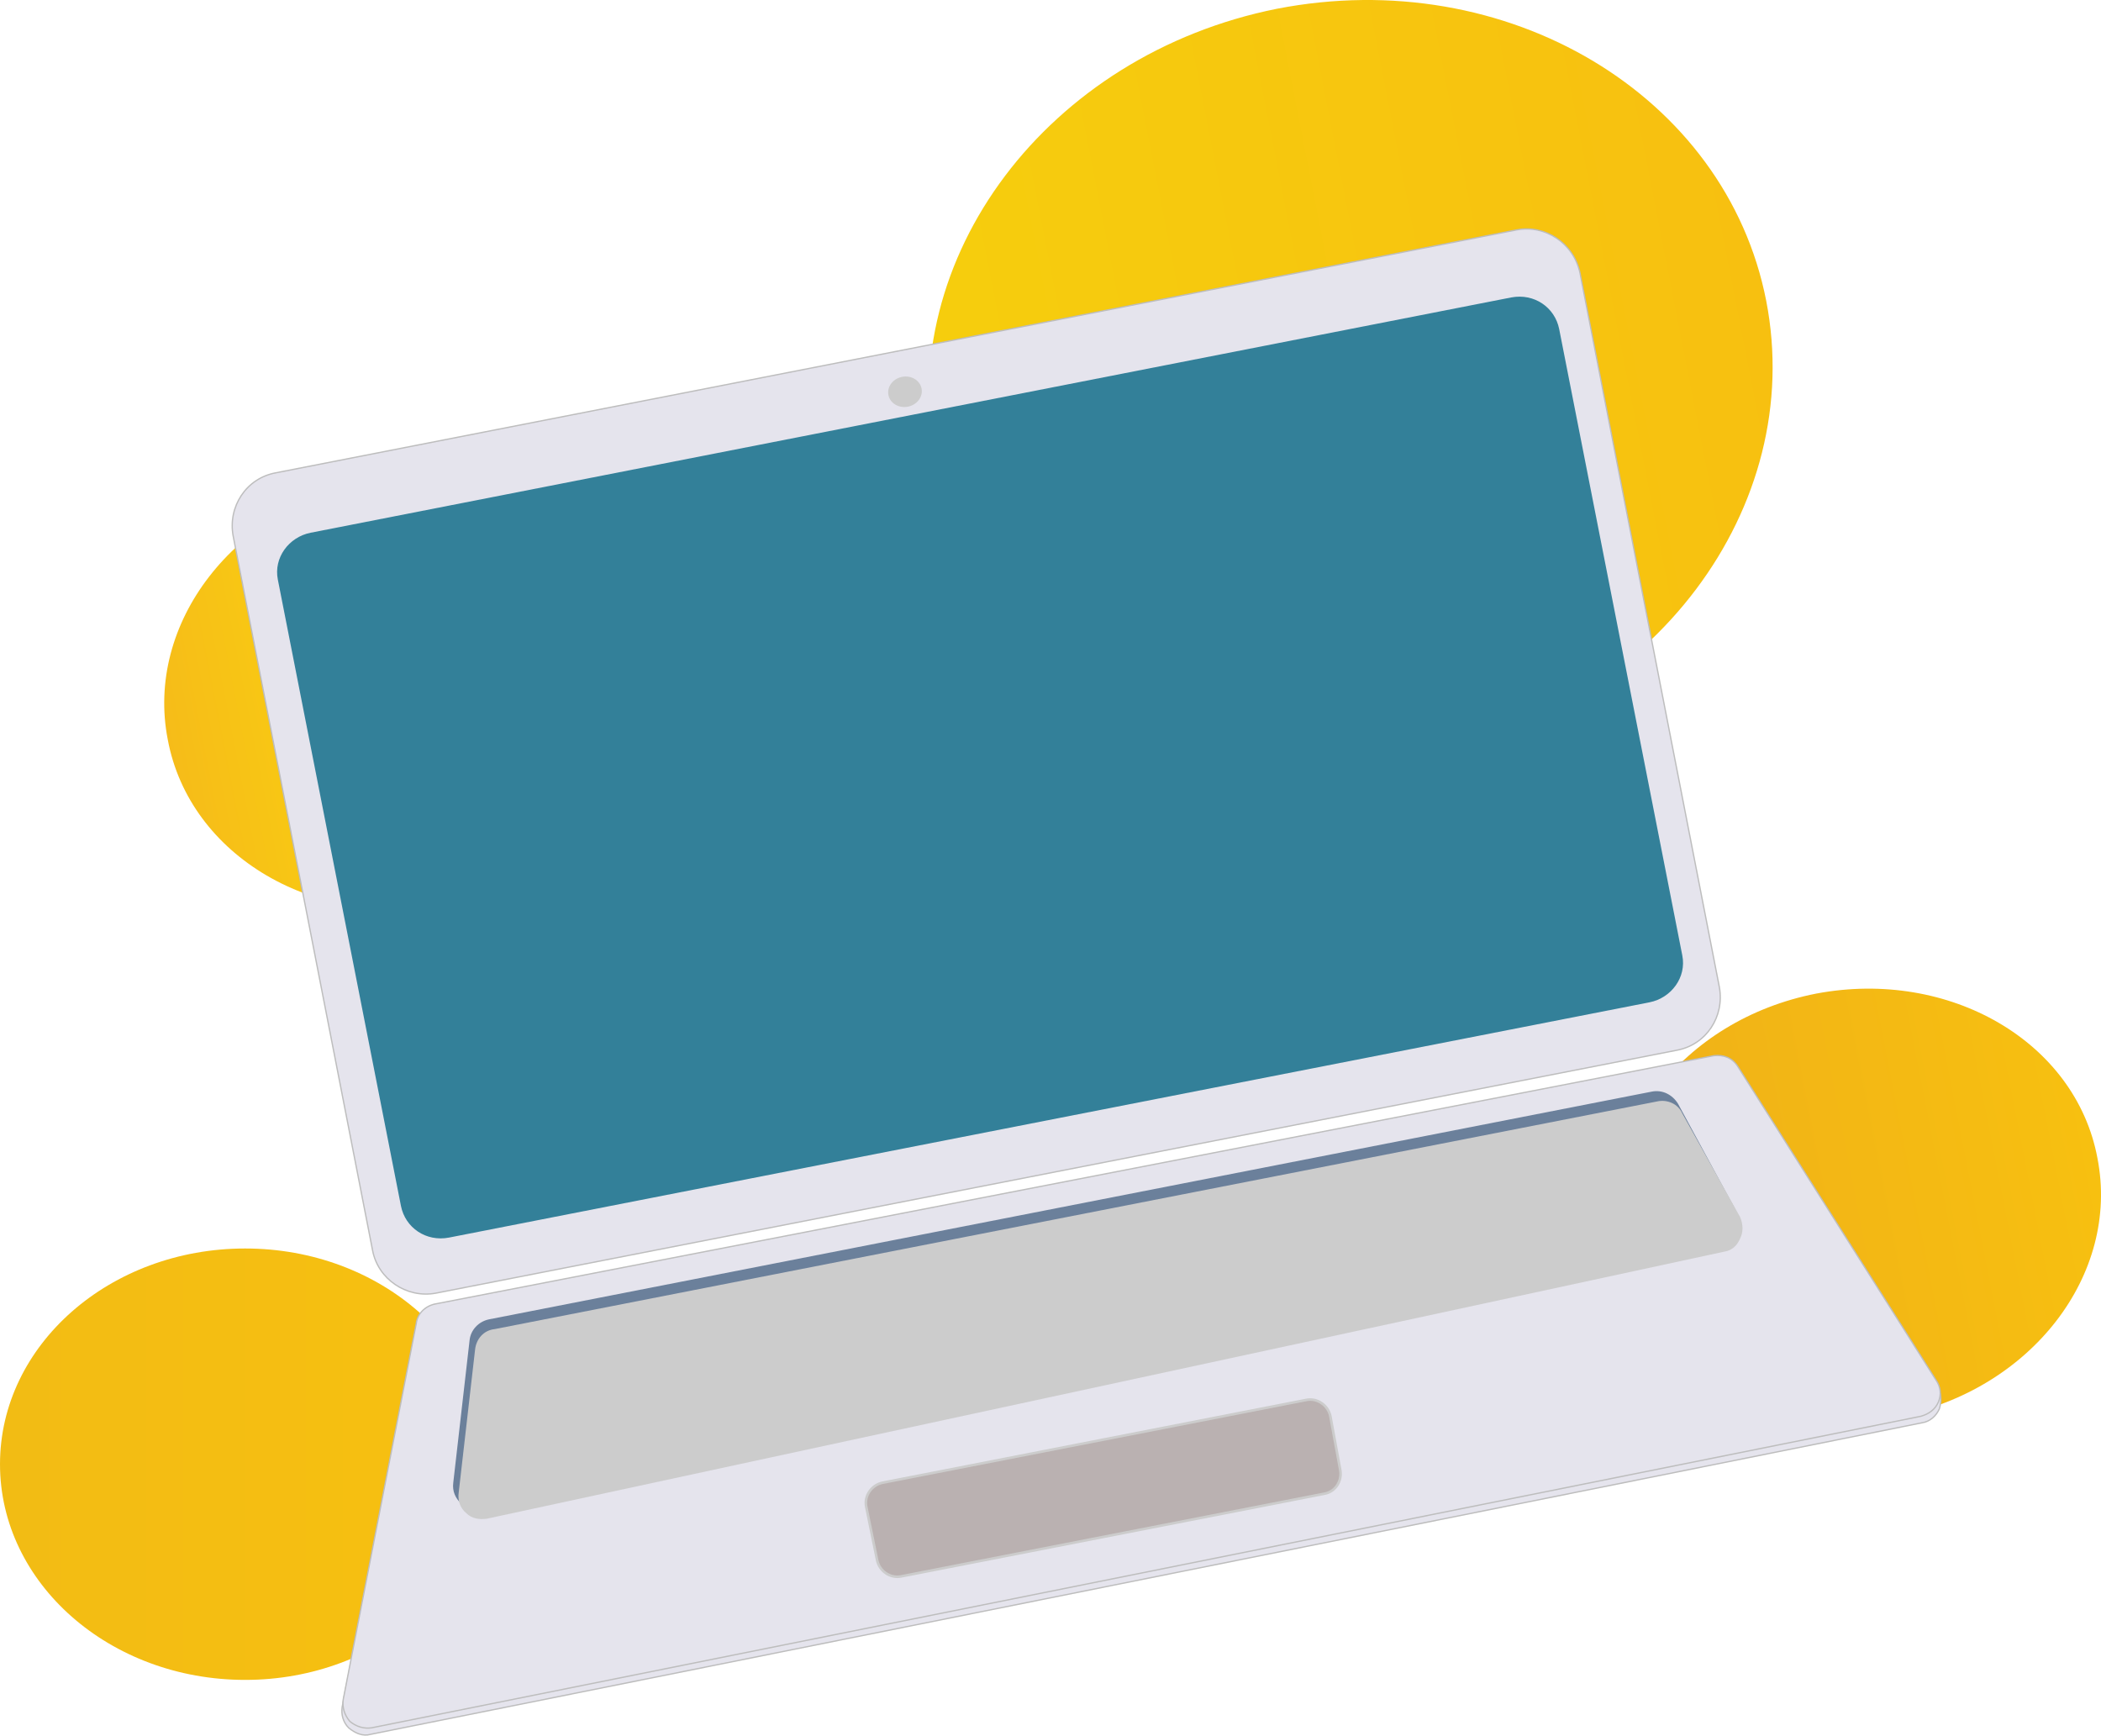 <?xml version="1.0" encoding="UTF-8" standalone="no"?>
<!-- Creator: CorelDRAW X8 -->

<svg
   xml:space="preserve"
   width="1928.281"
   height="1593.249"
   version="1.1"
   style="clip-rule:evenodd;fill-rule:evenodd;image-rendering:optimizeQuality;shape-rendering:geometricPrecision;text-rendering:geometricPrecision"
   viewBox="0 0 1928.281 1593.249"
   id="svg52"
   sodipodi:docname="icono pc.svg"
   inkscape:version="1.1.1 (3bf5ae0d25, 2021-09-20)"
   xmlns:inkscape="http://www.inkscape.org/namespaces/inkscape"
   xmlns:sodipodi="http://sodipodi.sourceforge.net/DTD/sodipodi-0.dtd"
   xmlns="http://www.w3.org/2000/svg"
   xmlns:svg="http://www.w3.org/2000/svg"><sodipodi:namedview
   id="namedview54"
   pagecolor="#ffffff"
   bordercolor="#666666"
   borderopacity="1.0"
   inkscape:pageshadow="2"
   inkscape:pageopacity="0.0"
   inkscape:pagecheckerboard="0"
   showgrid="false"
   inkscape:zoom="0.080934643"
   inkscape:cx="2224.0167"
   inkscape:cy="877.25105"
   inkscape:window-width="1366"
   inkscape:window-height="705"
   inkscape:window-x="-8"
   inkscape:window-y="-8"
   inkscape:window-maximized="1"
   inkscape:current-layer="Capa_x0020_1" />
 <defs
   id="defs24">
  <style
   type="text/css"
   id="style2">
   <![CDATA[
    .str1 {stroke:#CCCCCC;stroke-width:2.362}
    .str0 {stroke:#BDBDBD;stroke-width:1.181}
    .fil8 {fill:#338099}
    .fil5 {fill:#6B809B}
    .fil7 {fill:#BAB1B1}
    .fil6 {fill:#CCCCCC}
    .fil9 {fill:#CCCCCC}
    .fil4 {fill:#E5E4ED}
    .fil3 {fill:url(#id0)}
    .fil1 {fill:url(#id1)}
    .fil0 {fill:url(#id2)}
    .fil2 {fill:url(#id3)}
   ]]>
  </style>
  <linearGradient
   id="id0"
   gradientUnits="userSpaceOnUse"
   x1="2652.49"
   y1="3226.56"
   x2="3094.5"
   y2="3140.09">
   <stop
   offset="0"
   style="stop-opacity:1; stop-color:#EFAF19"
   id="stop4" />
   <stop
   offset="1"
   style="stop-opacity:1; stop-color:#F7C010"
   id="stop6" />
  </linearGradient>
  <linearGradient
   id="id1"
   gradientUnits="userSpaceOnUse"
   x1="2026.77"
   y1="2502.81"
   x2="2790.22"
   y2="2353.46">
   <stop
   offset="0"
   style="stop-opacity:1; stop-color:#F6CE0D"
   id="stop9" />
   <stop
   offset="1"
   style="stop-opacity:1; stop-color:#F7C010"
   id="stop11" />
  </linearGradient>
  <linearGradient
   id="id2"
   gradientUnits="userSpaceOnUse"
   x1="1168.41"
   y1="3420.53"
   x2="1618.8"
   y2="3420.53">
   <stop
   offset="0"
   style="stop-opacity:1; stop-color:#F2BC14"
   id="stop14" />
   <stop
   offset="1"
   style="stop-opacity:1; stop-color:#F7C010"
   id="stop16" />
  </linearGradient>
  <linearGradient
   id="id3"
   gradientUnits="userSpaceOnUse"
   x1="1322.52"
   y1="2756.13"
   x2="1764.53"
   y2="2669.67">
   <stop
   offset="0"
   style="stop-opacity:1; stop-color:#F6BC19"
   id="stop19" />
   <stop
   offset="1"
   style="stop-opacity:1; stop-color:#FEED02"
   id="stop21" />
  </linearGradient>
 </defs>
 <g
   id="Capa_x0020_1"
   inkscape:label="Capa 1"
   inkscape:groupmode="layer"
   transform="translate(-1169,-2076.968)">
  <ellipse
   class="fil0"
   cx="1394"
   cy="3421"
   rx="225"
   ry="198"
   id="ellipse27"
   style="fill:url(#id2)" />
  <path
   class="fil1"
   d="m 2341,2085 c 211,-41 412,79 449,268 37,190 -104,377 -314,418 -211,41 -412,-79 -449,-268 -37,-190 104,-376 314,-418 z"
   id="path29"
   style="fill:url(#id1)" />
  <path
   class="fil2"
   d="m 1506,2519 c 122,-24 238,44 259,151 20,107 -61,213 -184,237 -122,24 -238,-44 -258,-151 -21,-107 61,-213 183,-237 z"
   id="path31"
   style="fill:url(#id3)" />
  <path
   class="fil3"
   d="m 2836,2989 c 122,-23 238,44 258,151 21,107 -61,213 -183,237 -122,24 -238,-43 -259,-150 -20,-108 61,-214 184,-238 z"
   id="path33"
   style="fill:url(#id0)" />
  <path
   class="fil4 str0"
   d="m 1568,3284 1175,-228 c 9,-2 17,2 22,10 l 182,284 c 4,6 4,13 2,20 -3,7 -9,12 -16,13 l -1424,286 c -7,2 -14,-1 -20,-6 -5,-5 -7,-12 -6,-19 l 67,-343 c 2,-8 9,-15 18,-17 z"
   id="path35" />
  <path
   class="fil4 str0"
   d="m 1568,3274 1174,-228 c 9,-1 17,2 22,10 l 182,288 c 4,6 5,13 2,20 -3,7 -9,11 -16,13 l -1422,286 c -7,1 -14,-1 -20,-6 -5,-6 -7,-13 -6,-20 l 67,-345 c 1,-9 8,-16 17,-18 z"
   id="path37" />
  <path
   class="fil4 str0"
   d="m 1422,2511 1139,-223 c 26,-5 52,12 58,39 l 128,656 c 5,27 -12,53 -39,58 l -1139,223 c -27,5 -53,-13 -58,-39 l -128,-656 c -5,-27 12,-53 39,-58 z"
   id="path39" />
  <path
   class="fil5"
   d="m 1618,3288 1067,-209 c 10,-2 19,3 24,11 l 52,96 c 3,6 4,13 1,20 -3,6 -9,10 -16,12 l -1134,244 c -8,2 -14,0 -20,-5 -5,-5 -8,-11 -7,-19 l 15,-131 c 1,-9 8,-17 18,-19 z"
   id="path41" />
  <path
   class="fil6"
   d="m 1623,3297 1067,-209 c 9,-2 19,2 23,11 l 53,95 c 3,7 3,14 0,20 -3,7 -8,11 -15,12 l -1135,245 c -7,1 -14,0 -19,-5 -6,-5 -8,-12 -7,-19 l 15,-131 c 1,-10 8,-18 18,-19 z"
   id="path43" />
  <path
   class="fil7 str1"
   d="m 1979,3438 389,-76 c 10,-2 20,5 22,15 l 9,49 c 2,10 -4,20 -14,22 l -389,76 c -10,2 -20,-5 -22,-15 l -10,-49 c -2,-10 5,-20 15,-22 z"
   id="path45" />
  <path
   class="fil8"
   d="m 2556,2350 -1102,216 c -20,4 -34,23 -30,43 l 113,575 c 4,20 23,33 44,29 l 1102,-216 c 20,-4 34,-23 30,-43 l -113,-575 c -4,-20 -23,-33 -44,-29 z"
   id="path47" />
  <ellipse
   class="fil9"
   transform="matrix(1.521,-0.298,0.298,1.521,1999.59,2436.59)"
   rx="10"
   ry="9"
   id="ellipse49"
   cx="0"
   cy="0" />
 </g>
</svg>
